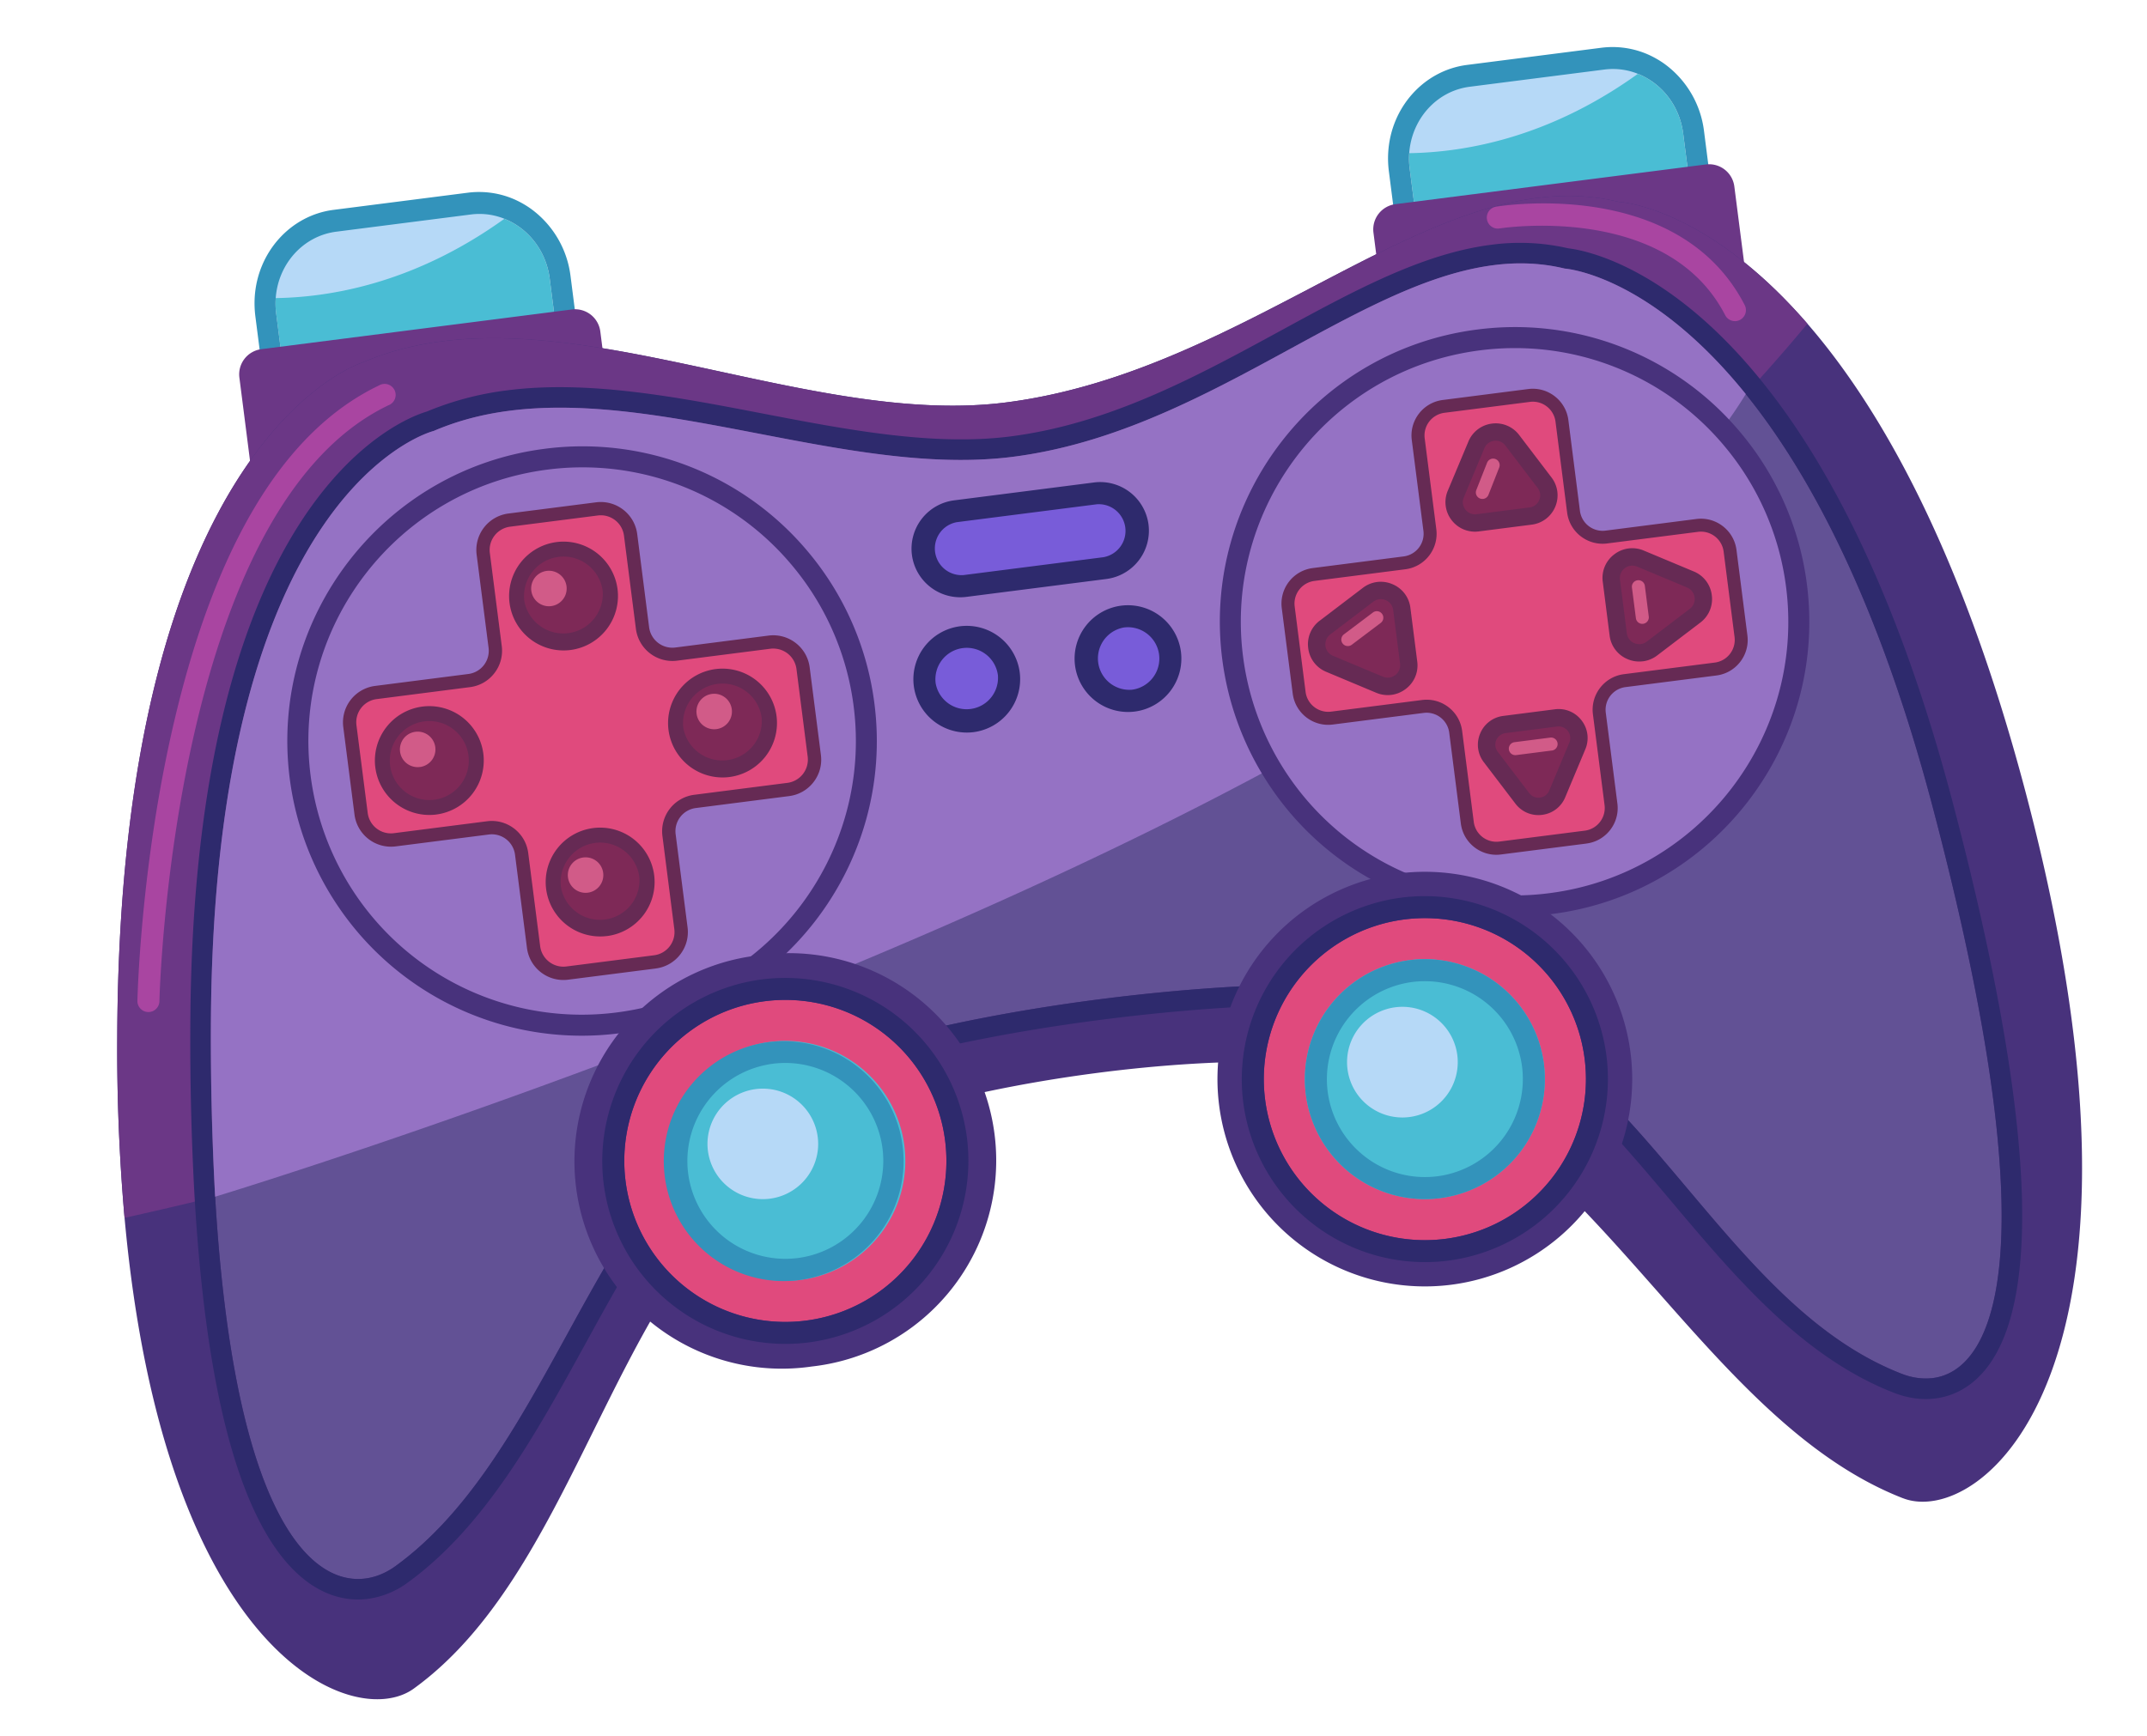 <svg xmlns="http://www.w3.org/2000/svg" width="68" height="55" fill="none" viewBox="0 0 68 55"><path fill="#4ABDD4" d="m53.31 4.23.397 3.104-8.663 1.108-.397-3.104a2.5 2.5 0 0 1-.016-.46c.066-1.083.852-1.993 1.92-2.13l4.263-.545c.392-.05.773.01 1.115.158q.217.094.412.232c.512.364.88.947.97 1.637"/><path fill="#B6D9F7" d="M52.19 2.107c-3.09 2.34-6.034 2.783-7.955 2.745.071-1.182.929-2.174 2.093-2.323l4.647-.594a2.3 2.3 0 0 1 1.216.172"/><path fill="#3393BB" d="M50.814 2.203c.392-.05.774.01 1.116.158q.216.094.412.232c.512.364.88.947.968 1.637l.397 3.104-8.663 1.108-.397-3.104a2.4 2.4 0 0 1-.016-.46c.066-1.083.852-1.993 1.92-2.13zm-.088-.691-4.263.545c-1.36.174-2.409 1.339-2.495 2.77q-.018.298.02.596l.397 3.104.089.69.659-.083 8.663-1.108.659-.085-.089-.691-.397-3.104a3.1 3.1 0 0 0-1.259-2.128 3 3 0 0 0-.532-.3 2.8 2.8 0 0 0-1.452-.206"/><path fill="#4ABDD4" d="m17.41 8.822.397 3.104-8.664 1.108-.397-3.104a2.5 2.5 0 0 1-.015-.46c.065-1.083.852-1.993 1.92-2.13l4.263-.545c.392-.05.773.01 1.115.158q.216.094.412.232c.512.364.88.947.969 1.637"/><path fill="#B6D9F7" d="M16.29 6.699c-3.09 2.34-6.035 2.783-7.955 2.744.071-1.18.929-2.173 2.092-2.322l4.648-.594a2.3 2.3 0 0 1 1.215.172"/><path fill="#3393BB" d="M14.914 6.795c.392-.05.773.01 1.115.158q.217.094.412.232c.512.364.88.947.969 1.637l.397 3.104-8.663 1.108-.397-3.104a2.5 2.5 0 0 1-.016-.46c.065-1.083.852-1.993 1.92-2.13zm-.088-.691-4.264.545c-1.359.174-2.408 1.339-2.495 2.77q-.017.297.02.596l.398 3.103.088.692.66-.085 8.662-1.108.66-.084-.089-.691-.397-3.104a3.1 3.1 0 0 0-1.26-2.128 3 3 0 0 0-.531-.3 2.8 2.8 0 0 0-1.452-.206"/><path fill="#6B3786" d="M19.488 14.208 8.056 15.671l-.474-3.708a.805.805 0 0 1 .696-.901l9.835-1.258a.806.806 0 0 1 .9.697zm35.918-4.594-11.432 1.462-.474-3.708a.806.806 0 0 1 .697-.9L54.03 5.21a.806.806 0 0 1 .9.696z"/><path fill="#48327C" d="M60.271 47.466c-5.786-2.258-9.164-9.97-14.9-12.958-3.979-2.073-17.643-.16-21.11 2.7-4.99 4.115-6.127 12.65-11.158 16.29-1.884 1.364-7.897-1.013-9.158-14.915a61 61 0 0 1-.231-5.743c.07-18.996 7.763-21.354 7.763-21.354 5.92-2.548 13.827 2.103 20.384 1.264 7.884-1.008 13.686-7.745 19.409-6.354 0 0 2.734.118 5.975 3.86 2.317 2.672 4.893 7.197 6.913 14.853 4.849 18.367-1.452 23.307-3.887 22.356"/><path fill="#6B3786" d="M57.245 10.255C43.434 26.873 20.73 34.826 3.945 38.584a61 61 0 0 1-.232-5.744c.07-18.996 7.764-21.354 7.764-21.354 5.92-2.548 13.827 2.103 20.384 1.264 7.884-1.008 13.686-7.745 19.408-6.354 0 0 2.735.118 5.976 3.86"/><path fill="#625195" d="M60.218 43.518c-5.22-2.038-7.801-8.886-12.976-11.583-3.588-1.87-20.29-.069-24.161 3.162-4.48 3.74-6.02 11.235-10.558 14.521-1.697 1.229-5.04.306-5.721-11.927a88 88 0 0 1-.123-5.17c.063-17.136 7.054-18.868 7.054-18.868 5.341-2.297 12.433 1.575 18.347.818 7.113-.91 12.317-7.217 17.48-5.962 0 0 2.662.172 5.732 3.976 2.007 2.484 4.187 6.518 5.915 13.062 4.373 16.57 1.208 18.828-.989 17.97"/><path fill="#2E2A6D" d="M47.304 8.401a6.1 6.1 0 0 1 2.256.108s2.662.173 5.732 3.976c2.007 2.484 4.187 6.518 5.915 13.062 3.733 14.146 1.972 17.861.01 18.112a2.04 2.04 0 0 1-.999-.141c-5.22-2.038-7.802-8.886-12.976-11.582-1.84-.96-7.133-.953-12.374-.283-4.975.637-9.903 1.87-11.788 3.444-4.48 3.74-6.019 11.236-10.557 14.521-.28.203-.604.347-.954.392-1.772.226-4.198-2.1-4.768-12.319a88 88 0 0 1-.122-5.17c.062-17.135 7.054-18.867 7.054-18.867a9 9 0 0 1 2.416-.642c4.95-.633 10.87 2.107 15.931 1.46 6.08-.778 10.767-5.5 15.224-6.071m-.082-.645c-2.177.278-4.354 1.464-6.657 2.719-2.661 1.45-5.413 2.948-8.567 3.352-2.441.312-5.19-.216-7.847-.727-2.714-.522-5.52-1.062-8.084-.734a9.7 9.7 0 0 0-2.55.673c-.758.223-7.427 2.671-7.489 19.48a89 89 0 0 0 .124 5.208c.365 6.552 1.516 10.676 3.419 12.26.637.53 1.357.76 2.08.667a2.75 2.75 0 0 0 1.253-.509c2.455-1.777 4.066-4.712 5.625-7.55 1.42-2.587 2.889-5.263 4.968-6.998 1.6-1.336 5.989-2.6 11.454-3.299 5.474-.7 10.405-.612 11.99.214 2.352 1.226 4.206 3.427 6 5.555 2.041 2.424 4.153 4.93 7.04 6.057.447.174.891.235 1.32.18.49-.062 1.193-.314 1.76-1.157.756-1.12 1.079-3.018.962-5.64-.137-3.065-.873-7.145-2.187-12.126-1.518-5.749-3.55-10.225-6.038-13.304-2.983-3.696-5.665-4.157-6.129-4.21a6.8 6.8 0 0 0-2.447-.111"/><path fill="#9572C4" d="M55.292 12.485C47.273 25.651 6.814 37.913 6.814 37.913a95 95 0 0 1-.135-5.392c.062-17.135 7.054-18.867 7.054-18.867 5.34-2.298 12.432 1.574 18.347.818 7.113-.91 12.317-7.218 17.48-5.963 0 0 2.662.173 5.732 3.976"/><path fill="#9572C4" d="M27.365 22.334a9 9 0 0 1-7.787 10.07 9.001 9.001 0 1 1-2.284-17.857 8.994 8.994 0 0 1 10.071 7.787"/><path fill="#48327C" d="M19.62 32.735a9.31 9.31 0 0 1-8.856-3.94 9.36 9.36 0 0 1-1.588-4.134c-.653-5.106 2.97-9.79 8.076-10.443a9.3 9.3 0 0 1 8.345 3.268 9.3 9.3 0 0 1 2.098 4.806c.653 5.105-2.97 9.79-8.074 10.443m-2.283-17.857c-4.742.606-8.107 4.957-7.5 9.698a8.7 8.7 0 0 0 1.473 3.84 8.65 8.65 0 0 0 8.226 3.659c4.741-.607 8.106-4.957 7.5-9.699a8.64 8.64 0 0 0-1.95-4.463 8.64 8.64 0 0 0-7.75-3.035"/><path fill="#9572C4" d="M56.9 18.557a9 9 0 0 1-7.788 10.07 9.001 9.001 0 1 1-2.284-17.857A8.994 8.994 0 0 1 56.9 18.557"/><path fill="#48327C" d="M49.155 28.957a9.31 9.31 0 0 1-8.857-3.939 9.36 9.36 0 0 1-1.587-4.135c-.653-5.105 2.97-9.79 8.075-10.443a9.3 9.3 0 0 1 8.345 3.268 9.3 9.3 0 0 1 2.098 4.806c.653 5.105-2.969 9.79-8.074 10.443M46.87 11.1c-4.742.607-8.107 4.957-7.5 9.699a8.7 8.7 0 0 0 1.473 3.84 8.65 8.65 0 0 0 8.226 3.658c4.742-.606 8.106-4.957 7.5-9.698a8.64 8.64 0 0 0-1.95-4.463 8.64 8.64 0 0 0-7.75-3.036M25.706 43.293a6.568 6.568 0 1 0-1.666-13.028 6.568 6.568 0 1 0 1.666 13.028"/><path fill="#E04A7D" d="M25.52 41.838a5.101 5.101 0 1 0-1.293-10.12 5.101 5.101 0 0 0 1.294 10.12"/><path fill="#2E2A6D" d="M24.226 31.72a5.101 5.101 0 1 1 1.295 10.12 5.101 5.101 0 0 1-1.295-10.12m-.088-.692a5.805 5.805 0 0 0-5.017 6.487 5.805 5.805 0 0 0 6.488 5.015 5.805 5.805 0 0 0 5.016-6.487 5.805 5.805 0 0 0-6.487-5.015"/><path fill="#4ABDD4" d="M25.355 40.548a3.8 3.8 0 1 0-.964-7.54 3.8 3.8 0 0 0 .964 7.54"/><path fill="#3393BB" d="M24.48 33.7a3.107 3.107 0 0 1 3.471 2.685 3.107 3.107 0 0 1-2.684 3.471 3.106 3.106 0 0 1-3.472-2.684 3.107 3.107 0 0 1 2.684-3.471m-.09-.69a3.8 3.8 0 1 0 .964 7.538 3.8 3.8 0 0 0-.963-7.538"/><path fill="#B6D9F7" d="M25.901 36.447a1.753 1.753 0 1 0-3.486-.372 1.753 1.753 0 0 0 3.486.371"/><path fill="#48327C" d="M45.962 40.702a6.568 6.568 0 1 0-7.349-5.68 6.57 6.57 0 0 0 7.349 5.68"/><path fill="#E04A7D" d="M45.776 39.248a5.101 5.101 0 1 0-1.294-10.12 5.101 5.101 0 0 0 1.294 10.12"/><path fill="#2E2A6D" d="M44.481 29.129a5.101 5.101 0 1 1 1.295 10.12 5.101 5.101 0 0 1-1.295-10.12m-.088-.692a5.805 5.805 0 0 0-5.017 6.487 5.805 5.805 0 0 0 6.488 5.015 5.805 5.805 0 0 0 5.016-6.486 5.805 5.805 0 0 0-6.487-5.016"/><path fill="#4ABDD4" d="M45.61 37.957a3.8 3.8 0 1 0-.963-7.539 3.8 3.8 0 0 0 .964 7.54"/><path fill="#3393BB" d="M44.735 31.11a3.107 3.107 0 0 1 3.472 2.684 3.107 3.107 0 0 1-2.684 3.472 3.107 3.107 0 0 1-3.473-2.684 3.107 3.107 0 0 1 2.685-3.472m-.088-.691a3.8 3.8 0 1 0 .963 7.539 3.8 3.8 0 0 0-.963-7.539"/><path fill="#B6D9F7" d="M46.158 33.855a1.753 1.753 0 1 0-3.486-.372 1.753 1.753 0 0 0 3.486.372"/><path fill="#A945A1" d="m4.746 32.06-.052.003a.35.35 0 0 1-.342-.356c.001-.04.09-4.03 1.058-8.384 1.314-5.912 3.533-9.65 6.598-11.114a.349.349 0 1 1 .3.628c-6.867 3.28-7.256 18.729-7.259 18.884a.35.35 0 0 1-.304.339M54.98 10.173a.35.35 0 0 1-.34-.188c-1.844-3.578-7.105-2.755-7.158-2.746a.349.349 0 0 1-.114-.688c.236-.04 5.814-.917 7.891 3.115a.35.35 0 0 1-.28.507"/><path fill="#E04A7D" d="m25.435 21.17.355 2.776a.953.953 0 0 1-.824 1.066l-2.954.378a.95.95 0 0 0-.823 1.065l.377 2.953a.953.953 0 0 1-.824 1.066l-2.778.355a.953.953 0 0 1-1.065-.824l-.378-2.953a.95.95 0 0 0-1.066-.823l-2.953.377a.95.95 0 0 1-1.066-.824l-.355-2.777a.953.953 0 0 1 .824-1.065l2.954-.378a.953.953 0 0 0 .823-1.066l-.377-2.953a.95.95 0 0 1 .824-1.065l2.778-.356a.95.95 0 0 1 1.065.824l.378 2.953a.95.95 0 0 0 1.066.824l2.953-.378a.95.95 0 0 1 1.066.824"/><path fill="#662A54" d="m20.77 30.683-2.779.355a1.164 1.164 0 0 1-1.301-1.006l-.378-2.953a.74.74 0 0 0-.83-.641l-2.953.377a1.165 1.165 0 0 1-1.301-1.006l-.356-2.777a1.164 1.164 0 0 1 1.007-1.301l2.953-.378a.74.74 0 0 0 .642-.83l-.378-2.953a1.164 1.164 0 0 1 1.006-1.301l2.778-.355c.637-.082 1.22.37 1.302 1.006l.377 2.953a.743.743 0 0 0 .83.641l2.954-.378c.636-.081 1.22.37 1.301 1.006L26 23.92c.082.636-.37 1.22-1.006 1.301l-2.953.378a.74.74 0 0 0-.642.83l.378 2.953c.081.636-.37 1.22-1.007 1.3m-8.838-8.534a.74.74 0 0 0-.642.83l.356 2.777a.74.74 0 0 0 .83.641l2.953-.378c.636-.081 1.22.37 1.301 1.006l.378 2.953a.743.743 0 0 0 .83.642l2.778-.355a.74.74 0 0 0 .641-.83l-.377-2.953a1.165 1.165 0 0 1 1.006-1.301l2.953-.378a.743.743 0 0 0 .642-.83l-.355-2.777a.743.743 0 0 0-.83-.642l-2.954.378a1.165 1.165 0 0 1-1.301-1.006l-.378-2.953a.74.74 0 0 0-.83-.641l-2.777.355a.743.743 0 0 0-.642.83l.378 2.953c.081.636-.37 1.22-1.006 1.3z"/><path fill="#7E2957" d="M13.787 25.57a1.488 1.488 0 1 0-.377-2.951 1.488 1.488 0 0 0 .377 2.951"/><path fill="#662A54" d="M13.817 25.805a1.726 1.726 0 0 1-1.93-1.492 1.726 1.726 0 0 1 1.492-1.928 1.726 1.726 0 0 1 1.929 1.49 1.726 1.726 0 0 1-1.492 1.93m-.378-2.951a1.253 1.253 0 0 0-1.082 1.4c.087.684.715 1.17 1.4 1.082a1.253 1.253 0 0 0 1.082-1.4 1.253 1.253 0 0 0-1.4-1.082"/><path fill="#7E2957" d="M23.073 24.382a1.488 1.488 0 1 0-.377-2.951 1.488 1.488 0 0 0 .377 2.951"/><path fill="#662A54" d="M23.103 24.617a1.726 1.726 0 0 1-1.93-1.491 1.726 1.726 0 0 1 1.492-1.929 1.726 1.726 0 0 1 1.93 1.491 1.726 1.726 0 0 1-1.492 1.929m-.378-2.951a1.253 1.253 0 0 0-1.082 1.4 1.253 1.253 0 0 0 2.482-.318 1.253 1.253 0 0 0-1.4-1.082"/><path fill="#7E2957" d="M18.038 20.359a1.488 1.488 0 1 0-.377-2.951 1.488 1.488 0 0 0 .377 2.95"/><path fill="#662A54" d="M18.068 20.593a1.726 1.726 0 0 1-1.93-1.491 1.726 1.726 0 0 1 1.492-1.929 1.726 1.726 0 0 1 1.929 1.492 1.726 1.726 0 0 1-1.492 1.928m-.378-2.95a1.253 1.253 0 0 0-1.082 1.399 1.253 1.253 0 0 0 2.482-.318 1.253 1.253 0 0 0-1.4-1.082"/><path fill="#7E2957" d="M19.197 29.42a1.488 1.488 0 1 0-.377-2.952 1.488 1.488 0 0 0 .377 2.952"/><path fill="#662A54" d="M19.227 29.654a1.726 1.726 0 0 1-1.93-1.491 1.726 1.726 0 0 1 1.492-1.929 1.726 1.726 0 0 1 1.93 1.491 1.726 1.726 0 0 1-1.492 1.93m-.378-2.95a1.253 1.253 0 0 0-1.082 1.4 1.253 1.253 0 0 0 2.483-.318 1.253 1.253 0 0 0-1.4-1.083"/><path fill="#D15B88" d="M17.457 19.202a.562.562 0 1 0-.143-1.115.562.562 0 0 0 .143 1.115m1.161 9.079a.562.562 0 1 0-.143-1.115.562.562 0 0 0 .143 1.115M13.3 24.3a.562.562 0 1 0-.143-1.116.562.562 0 0 0 .143 1.115m9.391-1.2a.562.562 0 1 0-.142-1.115.562.562 0 0 0 .142 1.115"/><path fill="#E04A7D" d="m54.794 17.45.346 2.707a.93.93 0 0 1-.803 1.039l-2.88.368a.93.93 0 0 0-.803 1.04l.368 2.878a.93.93 0 0 1-.803 1.039l-2.708.346a.93.93 0 0 1-1.04-.803l-.368-2.879a.93.93 0 0 0-1.039-.803l-2.879.368a.93.93 0 0 1-1.039-.803L40.8 19.24a.93.93 0 0 1 .803-1.038l2.88-.369a.93.93 0 0 0 .803-1.038l-.368-2.88a.93.93 0 0 1 .803-1.038l2.708-.347a.93.93 0 0 1 1.04.803l.367 2.88a.93.93 0 0 0 1.04.803l2.879-.369a.93.93 0 0 1 1.039.803"/><path fill="#662A54" d="m50.245 26.725-2.708.346c-.62.08-1.19-.36-1.269-.981l-.368-2.879a.724.724 0 0 0-.81-.625l-2.879.368c-.62.08-1.189-.36-1.268-.981l-.347-2.708a1.135 1.135 0 0 1 .981-1.268l2.88-.369a.724.724 0 0 0 .626-.808l-.369-2.88c-.08-.62.361-1.189.981-1.268l2.708-.347c.62-.079 1.19.361 1.27.981l.367 2.88a.725.725 0 0 0 .81.625l2.879-.369c.62-.079 1.19.361 1.269.981l.346 2.708c.08.62-.36 1.19-.981 1.269l-2.88.368a.724.724 0 0 0-.625.809l.368 2.879c.08.62-.36 1.19-.98 1.268m-8.615-8.32a.724.724 0 0 0-.626.808l.346 2.708c.05.395.414.676.81.625l2.879-.368c.62-.08 1.19.36 1.269.98l.368 2.88c.05.395.413.676.809.625l2.708-.346a.724.724 0 0 0 .626-.81l-.369-2.878c-.079-.62.361-1.19.981-1.269l2.88-.368a.724.724 0 0 0 .625-.809l-.346-2.708a.724.724 0 0 0-.809-.625l-2.88.368c-.62.08-1.189-.36-1.268-.98l-.368-2.88a.724.724 0 0 0-.81-.625l-2.708.346a.724.724 0 0 0-.625.81l.368 2.878c.08.62-.36 1.19-.981 1.269z"/><path fill="#7E2957" d="m46.762 14.093-.654 1.56a.66.66 0 0 0 .694.91l1.678-.214a.66.66 0 0 0 .442-1.055l-1.025-1.346a.66.66 0 0 0-1.135.145"/><path fill="#662A54" d="m48.514 16.621-1.678.215a.93.93 0 0 1-.863-.361.93.93 0 0 1-.119-.928l.654-1.56a.93.93 0 0 1 .744-.567.93.93 0 0 1 .863.361l1.025 1.346a.93.93 0 0 1 .118.928.93.93 0 0 1-.744.566m-1.5-2.422-.652 1.56a.38.38 0 0 0 .048.383c.085.11.218.166.356.149l1.678-.215a.38.38 0 0 0 .307-.234.38.38 0 0 0-.049-.382l-1.025-1.346a.38.38 0 0 0-.355-.149.38.38 0 0 0-.307.234"/><path fill="#D15B88" d="M46.976 15.805a.206.206 0 0 1-.218-.28l.341-.865a.206.206 0 0 1 .384.151l-.34.865a.21.21 0 0 1-.167.13"/><path fill="#7E2957" d="m41.965 19.882 1.363-1.038a.67.67 0 0 1 1.069.447l.217 1.7c.066.51-.446.9-.921.702l-1.581-.661a.67.67 0 0 1-.147-1.15"/><path fill="#662A54" d="M44.07 22.014a.94.94 0 0 1-.484-.067l-1.58-.662a.93.93 0 0 1-.572-.75.93.93 0 0 1 .364-.871l1.364-1.038a.93.93 0 0 1 .936-.12.93.93 0 0 1 .572.75l.217 1.7a.93.93 0 0 1-.364.87.94.94 0 0 1-.452.188M42.132 20.1a.39.39 0 0 0-.152.363.39.39 0 0 0 .239.314l1.58.661a.39.39 0 0 0 .391-.05.39.39 0 0 0 .153-.363l-.218-1.7a.39.39 0 0 0-.239-.313.39.39 0 0 0-.39.05z"/><path fill="#D15B88" d="M42.716 20.466a.206.206 0 0 1-.15-.37l.917-.691a.206.206 0 0 1 .248.329l-.917.692a.2.2 0 0 1-.098.04"/><path fill="#7E2957" d="m53.538 18.358-1.58-.662a.669.669 0 0 0-.923.702l.218 1.7a.67.67 0 0 0 1.068.447l1.364-1.038a.67.67 0 0 0-.147-1.15"/><path fill="#662A54" d="M52.036 20.95a.94.94 0 0 1-.484-.066.93.93 0 0 1-.572-.751l-.217-1.7a.93.93 0 0 1 .364-.87.93.93 0 0 1 .936-.12l1.581.661a.93.93 0 0 1 .572.751.93.93 0 0 1-.364.87l-1.364 1.039a.94.94 0 0 1-.452.187m-.387-3.028a.4.4 0 0 0-.189.078.39.39 0 0 0-.152.363l.217 1.7a.39.39 0 0 0 .24.313.39.39 0 0 0 .39-.05l1.364-1.038a.39.39 0 0 0 .152-.363.39.39 0 0 0-.239-.314l-1.58-.661a.4.4 0 0 0-.203-.028"/><path fill="#D15B88" d="M52.042 19.763a.206.206 0 0 1-.23-.179l-.125-.97a.206.206 0 1 1 .409-.052l.124.97a.206.206 0 0 1-.178.23"/><path fill="#7E2957" d="m48.215 25.294-1-1.312a.644.644 0 0 1 .431-1.028l1.636-.21a.644.644 0 0 1 .676.887l-.637 1.522a.644.644 0 0 1-1.106.141"/><path fill="#662A54" d="M48.843 25.815a.91.91 0 0 1-.847-.355l-1-1.312a.91.91 0 0 1-.116-.91.91.91 0 0 1 .731-.557l1.636-.21a.91.91 0 0 1 .847.355.91.91 0 0 1 .117.911l-.637 1.521a.91.91 0 0 1-.73.557m-.41-.688c.081.106.208.16.34.143a.37.37 0 0 0 .294-.224l.637-1.521a.37.37 0 0 0-.047-.366.37.37 0 0 0-.34-.142l-1.636.209a.37.37 0 0 0-.294.223.37.37 0 0 0 .047.366z"/><path fill="#D15B88" d="m49.152 23.777-1.132.145a.206.206 0 1 1-.052-.409l1.132-.145a.206.206 0 1 1 .052.41"/><path fill="#785CD9" d="m34.997 17.998-4.434.567a1.193 1.193 0 1 1-.303-2.367l4.434-.568a1.193 1.193 0 1 1 .303 2.367"/><path fill="#2E2A6D" d="m35.042 18.343-4.435.567a1.544 1.544 0 0 1-1.725-1.333 1.544 1.544 0 0 1 1.334-1.725l4.434-.567a1.544 1.544 0 0 1 1.726 1.333 1.544 1.544 0 0 1-1.334 1.725m-4.738-1.8a.846.846 0 0 0 .215 1.676l4.434-.567a.846.846 0 0 0-.214-1.676z"/><path fill="#785CD9" d="M31.962 21.56a1.343 1.343 0 1 0-2.683-.091 1.343 1.343 0 0 0 2.683.091"/><path fill="#2E2A6D" d="M30.834 23.195a1.693 1.693 0 0 1-1.892-1.462 1.693 1.693 0 0 1 1.463-1.892 1.693 1.693 0 0 1 1.892 1.462 1.693 1.693 0 0 1-1.463 1.892m-.34-2.663a.995.995 0 0 0-.86 1.112.995.995 0 0 0 1.972-.252.995.995 0 0 0-1.112-.86"/><path fill="#785CD9" d="M37.072 20.998a1.342 1.342 0 1 0-2.67-.284 1.342 1.342 0 0 0 2.67.284"/><path fill="#2E2A6D" d="M35.94 22.543a1.693 1.693 0 0 1-1.892-1.463 1.693 1.693 0 0 1 1.463-1.892 1.693 1.693 0 0 1 1.892 1.463 1.693 1.693 0 0 1-1.463 1.892m-.341-2.664a.995.995 0 0 0 .252 1.972.995.995 0 0 0 .86-1.112.995.995 0 0 0-1.112-.86"/></svg>